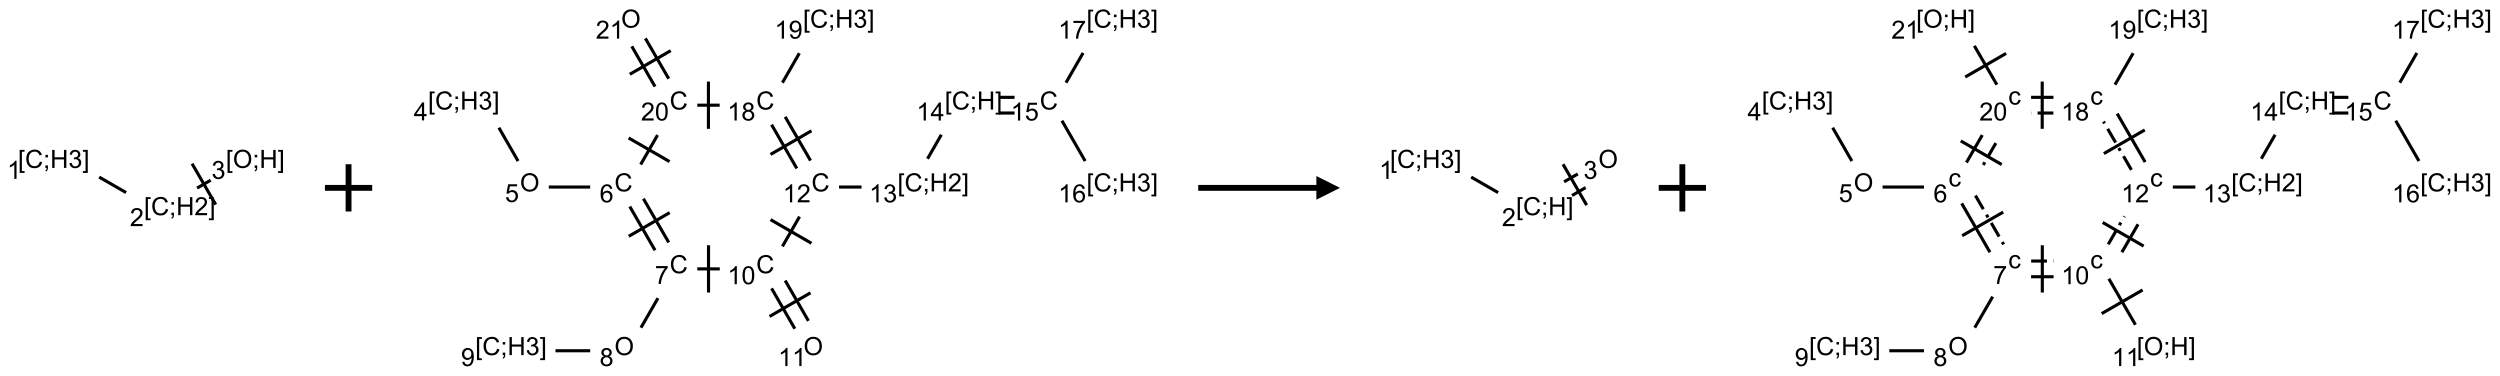 <?xml version="1.0" encoding="UTF-8"?>
<svg xmlns="http://www.w3.org/2000/svg" xmlns:xlink="http://www.w3.org/1999/xlink" width="1058" height="159" viewBox="0 0 1058 159">
<defs>
<g>
<g id="glyph-0-0">
<path d="M 1.332 0 L 1.332 -6.668 L 6.668 -6.668 L 6.668 0 Z M 1.5 -0.168 L 6.5 -0.168 L 6.5 -6.5 L 1.5 -6.5 Z M 1.5 -0.168 "/>
</g>
<g id="glyph-0-1">
<path d="M 0.723 2.121 L 0.723 -7.637 L 2.793 -7.637 L 2.793 -6.859 L 1.66 -6.859 L 1.66 1.344 L 2.793 1.344 L 2.793 2.121 Z M 0.723 2.121 "/>
</g>
<g id="glyph-0-2">
<path d="M 6.27 -2.676 L 7.281 -2.422 C 7.07 -1.594 6.688 -0.961 6.137 -0.523 C 5.586 -0.086 4.914 0.129 4.121 0.129 C 3.297 0.129 2.629 -0.039 2.113 -0.371 C 1.598 -0.707 1.203 -1.191 0.934 -1.828 C 0.664 -2.465 0.531 -3.145 0.531 -3.875 C 0.531 -4.672 0.684 -5.363 0.988 -5.957 C 1.293 -6.547 1.723 -6.996 2.285 -7.305 C 2.844 -7.613 3.461 -7.766 4.137 -7.766 C 4.898 -7.766 5.543 -7.57 6.062 -7.184 C 6.582 -6.793 6.945 -6.246 7.152 -5.543 L 6.156 -5.309 C 5.98 -5.863 5.723 -6.266 5.387 -6.52 C 5.051 -6.773 4.625 -6.902 4.113 -6.902 C 3.527 -6.902 3.039 -6.762 2.645 -6.48 C 2.25 -6.199 1.973 -5.82 1.812 -5.348 C 1.652 -4.871 1.574 -4.383 1.574 -3.879 C 1.574 -3.23 1.668 -2.664 1.855 -2.18 C 2.047 -1.695 2.34 -1.332 2.738 -1.094 C 3.137 -0.855 3.57 -0.734 4.035 -0.734 C 4.602 -0.734 5.082 -0.898 5.473 -1.223 C 5.867 -1.551 6.133 -2.035 6.27 -2.676 Z M 6.27 -2.676 "/>
</g>
<g id="glyph-0-3">
<path d="M 0.949 -4.465 L 0.949 -5.531 L 2.016 -5.531 L 2.016 -4.465 Z M 0.949 0 L 0.949 -1.066 L 2.016 -1.066 L 2.016 0 C 2.016 0.391 1.945 0.711 1.809 0.949 C 1.668 1.191 1.449 1.379 1.145 1.512 L 0.887 1.109 C 1.082 1.023 1.23 0.895 1.324 0.727 C 1.418 0.559 1.469 0.316 1.48 0 Z M 0.949 0 "/>
</g>
<g id="glyph-0-4">
<path d="M 0.855 0 L 0.855 -7.637 L 1.863 -7.637 L 1.863 -4.5 L 5.832 -4.5 L 5.832 -7.637 L 6.844 -7.637 L 6.844 0 L 5.832 0 L 5.832 -3.598 L 1.863 -3.598 L 1.863 0 Z M 0.855 0 "/>
</g>
<g id="glyph-0-5">
<path d="M 0.449 -2.016 L 1.387 -2.141 C 1.492 -1.609 1.676 -1.227 1.934 -0.992 C 2.191 -0.758 2.508 -0.641 2.879 -0.641 C 3.32 -0.641 3.695 -0.793 3.996 -1.098 C 4.301 -1.402 4.453 -1.781 4.453 -2.234 C 4.453 -2.664 4.312 -3.02 4.031 -3.301 C 3.75 -3.578 3.391 -3.719 2.957 -3.719 C 2.781 -3.719 2.562 -3.684 2.297 -3.613 L 2.402 -4.438 C 2.465 -4.43 2.516 -4.426 2.551 -4.426 C 2.949 -4.426 3.312 -4.531 3.629 -4.738 C 3.949 -4.949 4.109 -5.27 4.109 -5.703 C 4.109 -6.047 3.992 -6.332 3.762 -6.559 C 3.527 -6.785 3.227 -6.895 2.859 -6.895 C 2.496 -6.895 2.191 -6.781 1.949 -6.551 C 1.707 -6.324 1.547 -5.98 1.48 -5.52 L 0.543 -5.688 C 0.656 -6.316 0.918 -6.805 1.324 -7.148 C 1.73 -7.492 2.234 -7.668 2.84 -7.668 C 3.254 -7.668 3.641 -7.578 3.988 -7.398 C 4.34 -7.219 4.609 -6.977 4.793 -6.668 C 4.98 -6.359 5.074 -6.031 5.074 -5.684 C 5.074 -5.352 4.984 -5.051 4.809 -4.781 C 4.629 -4.512 4.367 -4.297 4.02 -4.137 C 4.473 -4.031 4.824 -3.816 5.074 -3.488 C 5.324 -3.16 5.449 -2.75 5.449 -2.254 C 5.449 -1.59 5.203 -1.023 4.719 -0.559 C 4.234 -0.098 3.617 0.137 2.875 0.137 C 2.203 0.137 1.648 -0.062 1.207 -0.465 C 0.762 -0.863 0.512 -1.379 0.449 -2.016 Z M 0.449 -2.016 "/>
</g>
<g id="glyph-0-6">
<path d="M 2.27 2.121 L 0.203 2.121 L 0.203 1.344 L 1.332 1.344 L 1.332 -6.859 L 0.203 -6.859 L 0.203 -7.637 L 2.27 -7.637 Z M 2.27 2.121 "/>
</g>
<g id="glyph-0-7">
<path d="M 3.973 0 L 3.035 0 L 3.035 -5.973 C 2.809 -5.758 2.516 -5.543 2.148 -5.328 C 1.781 -5.113 1.453 -4.953 1.16 -4.844 L 1.16 -5.75 C 1.684 -5.996 2.145 -6.297 2.535 -6.645 C 2.93 -6.996 3.207 -7.336 3.371 -7.668 L 3.973 -7.668 Z M 3.973 0 "/>
</g>
<g id="glyph-0-8">
<path d="M 5.371 -0.902 L 5.371 0 L 0.324 0 C 0.316 -0.227 0.352 -0.441 0.434 -0.652 C 0.562 -0.996 0.766 -1.332 1.051 -1.668 C 1.332 -2 1.742 -2.387 2.277 -2.824 C 3.105 -3.504 3.668 -4.043 3.957 -4.441 C 4.25 -4.84 4.395 -5.215 4.395 -5.566 C 4.395 -5.938 4.262 -6.254 3.996 -6.508 C 3.73 -6.762 3.387 -6.891 2.957 -6.891 C 2.508 -6.891 2.145 -6.754 1.875 -6.484 C 1.605 -6.215 1.469 -5.84 1.465 -5.359 L 0.5 -5.457 C 0.566 -6.176 0.812 -6.727 1.246 -7.102 C 1.676 -7.477 2.254 -7.668 2.98 -7.668 C 3.711 -7.668 4.293 -7.465 4.719 -7.059 C 5.145 -6.652 5.359 -6.148 5.359 -5.547 C 5.359 -5.242 5.297 -4.941 5.172 -4.645 C 5.047 -4.352 4.84 -4.039 4.551 -3.715 C 4.262 -3.387 3.777 -2.938 3.105 -2.371 C 2.543 -1.898 2.18 -1.578 2.02 -1.41 C 1.859 -1.242 1.73 -1.07 1.625 -0.902 Z M 5.371 -0.902 "/>
</g>
<g id="glyph-0-9">
<path d="M 0.516 -3.719 C 0.516 -4.984 0.855 -5.977 1.535 -6.695 C 2.215 -7.414 3.094 -7.77 4.172 -7.77 C 4.875 -7.77 5.512 -7.602 6.078 -7.266 C 6.645 -6.93 7.074 -6.461 7.371 -5.855 C 7.668 -5.254 7.816 -4.57 7.816 -3.809 C 7.816 -3.035 7.66 -2.34 7.348 -1.73 C 7.035 -1.117 6.594 -0.656 6.02 -0.34 C 5.449 -0.027 4.828 0.129 4.168 0.129 C 3.449 0.129 2.805 -0.043 2.238 -0.391 C 1.672 -0.738 1.246 -1.211 0.953 -1.812 C 0.66 -2.414 0.516 -3.047 0.516 -3.719 Z M 1.559 -3.703 C 1.559 -2.781 1.805 -2.059 2.301 -1.527 C 2.793 -1 3.414 -0.734 4.16 -0.734 C 4.922 -0.734 5.547 -1 6.039 -1.535 C 6.531 -2.07 6.777 -2.828 6.777 -3.812 C 6.777 -4.434 6.672 -4.977 6.461 -5.441 C 6.25 -5.902 5.945 -6.262 5.539 -6.52 C 5.133 -6.773 4.68 -6.902 4.176 -6.902 C 3.461 -6.902 2.848 -6.656 2.332 -6.164 C 1.816 -5.672 1.559 -4.852 1.559 -3.703 Z M 1.559 -3.703 "/>
</g>
<g id="glyph-0-10">
<path d="M 3.449 0 L 3.449 -1.828 L 0.137 -1.828 L 0.137 -2.688 L 3.621 -7.637 L 4.387 -7.637 L 4.387 -2.688 L 5.418 -2.688 L 5.418 -1.828 L 4.387 -1.828 L 4.387 0 Z M 3.449 -2.688 L 3.449 -6.129 L 1.059 -2.688 Z M 3.449 -2.688 "/>
</g>
<g id="glyph-0-11">
<path d="M 0.441 -2 L 1.426 -2.082 C 1.5 -1.605 1.668 -1.242 1.934 -1.004 C 2.199 -0.762 2.52 -0.641 2.895 -0.641 C 3.348 -0.641 3.73 -0.812 4.043 -1.152 C 4.355 -1.492 4.512 -1.941 4.512 -2.504 C 4.512 -3.039 4.359 -3.461 4.059 -3.77 C 3.758 -4.078 3.367 -4.234 2.879 -4.234 C 2.578 -4.234 2.305 -4.164 2.062 -4.027 C 1.82 -3.891 1.629 -3.715 1.488 -3.496 L 0.609 -3.609 L 1.348 -7.531 L 5.145 -7.531 L 5.145 -6.637 L 2.098 -6.637 L 1.688 -4.582 C 2.145 -4.902 2.625 -5.062 3.129 -5.062 C 3.797 -5.062 4.359 -4.832 4.816 -4.371 C 5.277 -3.91 5.504 -3.312 5.504 -2.59 C 5.504 -1.898 5.305 -1.301 4.902 -0.797 C 4.41 -0.18 3.742 0.129 2.895 0.129 C 2.199 0.129 1.633 -0.062 1.195 -0.453 C 0.758 -0.844 0.504 -1.359 0.441 -2 Z M 0.441 -2 "/>
</g>
<g id="glyph-0-12">
<path d="M 5.309 -5.766 L 4.375 -5.691 C 4.293 -6.059 4.172 -6.328 4.02 -6.496 C 3.766 -6.762 3.453 -6.895 3.082 -6.895 C 2.785 -6.895 2.523 -6.812 2.297 -6.645 C 2 -6.43 1.77 -6.117 1.598 -5.703 C 1.43 -5.289 1.34 -4.703 1.332 -3.938 C 1.559 -4.281 1.836 -4.535 2.16 -4.703 C 2.488 -4.871 2.828 -4.953 3.188 -4.953 C 3.812 -4.953 4.344 -4.723 4.785 -4.262 C 5.223 -3.801 5.441 -3.207 5.441 -2.48 C 5.441 -2 5.34 -1.555 5.133 -1.145 C 4.926 -0.73 4.641 -0.418 4.281 -0.199 C 3.922 0.02 3.512 0.129 3.051 0.129 C 2.27 0.129 1.633 -0.156 1.141 -0.73 C 0.648 -1.305 0.402 -2.254 0.402 -3.574 C 0.402 -5.051 0.672 -6.121 1.219 -6.793 C 1.695 -7.375 2.336 -7.668 3.141 -7.668 C 3.742 -7.668 4.234 -7.5 4.617 -7.16 C 5 -6.824 5.23 -6.359 5.309 -5.766 Z M 1.48 -2.473 C 1.48 -2.152 1.547 -1.844 1.684 -1.547 C 1.82 -1.25 2.016 -1.027 2.262 -0.871 C 2.508 -0.719 2.766 -0.641 3.035 -0.641 C 3.434 -0.641 3.773 -0.801 4.059 -1.121 C 4.344 -1.441 4.484 -1.875 4.484 -2.422 C 4.484 -2.949 4.344 -3.367 4.062 -3.668 C 3.781 -3.973 3.426 -4.125 3 -4.125 C 2.578 -4.125 2.219 -3.973 1.922 -3.668 C 1.625 -3.363 1.48 -2.969 1.48 -2.473 Z M 1.48 -2.473 "/>
</g>
<g id="glyph-0-13">
<path d="M 0.504 -6.637 L 0.504 -7.535 L 5.449 -7.535 L 5.449 -6.809 C 4.961 -6.289 4.48 -5.602 4.004 -4.746 C 3.527 -3.887 3.156 -3.004 2.895 -2.098 C 2.707 -1.461 2.59 -0.762 2.535 0 L 1.574 0 C 1.582 -0.602 1.703 -1.328 1.926 -2.176 C 2.152 -3.027 2.477 -3.848 2.898 -4.637 C 3.32 -5.426 3.77 -6.094 4.246 -6.637 Z M 0.504 -6.637 "/>
</g>
<g id="glyph-0-14">
<path d="M 1.887 -4.141 C 1.496 -4.281 1.207 -4.484 1.02 -4.75 C 0.832 -5.016 0.738 -5.328 0.738 -5.699 C 0.738 -6.254 0.938 -6.719 1.34 -7.098 C 1.738 -7.477 2.27 -7.668 2.934 -7.668 C 3.598 -7.668 4.137 -7.473 4.543 -7.086 C 4.949 -6.699 5.152 -6.227 5.152 -5.672 C 5.152 -5.316 5.059 -5.008 4.871 -4.746 C 4.688 -4.484 4.406 -4.281 4.027 -4.141 C 4.496 -3.988 4.852 -3.742 5.098 -3.402 C 5.34 -3.062 5.465 -2.656 5.465 -2.184 C 5.465 -1.531 5.234 -0.98 4.77 -0.535 C 4.309 -0.09 3.703 0.129 2.949 0.129 C 2.195 0.129 1.586 -0.094 1.125 -0.539 C 0.664 -0.984 0.434 -1.543 0.434 -2.207 C 0.434 -2.703 0.559 -3.121 0.809 -3.457 C 1.062 -3.793 1.422 -4.02 1.887 -4.141 Z M 1.699 -5.73 C 1.699 -5.367 1.812 -5.074 2.047 -4.844 C 2.281 -4.613 2.582 -4.5 2.953 -4.5 C 3.312 -4.5 3.609 -4.613 3.84 -4.84 C 4.07 -5.066 4.188 -5.348 4.188 -5.676 C 4.188 -6.02 4.07 -6.309 3.832 -6.543 C 3.594 -6.777 3.297 -6.895 2.941 -6.895 C 2.586 -6.895 2.289 -6.781 2.051 -6.551 C 1.816 -6.324 1.699 -6.047 1.699 -5.73 Z M 1.395 -2.203 C 1.395 -1.938 1.461 -1.676 1.586 -1.426 C 1.711 -1.176 1.902 -0.984 2.152 -0.848 C 2.402 -0.711 2.672 -0.641 2.957 -0.641 C 3.406 -0.641 3.777 -0.785 4.066 -1.074 C 4.359 -1.363 4.504 -1.727 4.504 -2.172 C 4.504 -2.625 4.355 -2.996 4.055 -3.293 C 3.754 -3.586 3.379 -3.734 2.926 -3.734 C 2.484 -3.734 2.121 -3.59 1.832 -3.297 C 1.543 -3.004 1.395 -2.641 1.395 -2.203 Z M 1.395 -2.203 "/>
</g>
<g id="glyph-0-15">
<path d="M 0.582 -1.766 L 1.484 -1.848 C 1.562 -1.426 1.707 -1.117 1.922 -0.926 C 2.137 -0.734 2.414 -0.641 2.75 -0.641 C 3.039 -0.641 3.289 -0.707 3.508 -0.84 C 3.727 -0.973 3.902 -1.148 4.043 -1.367 C 4.18 -1.586 4.297 -1.887 4.391 -2.262 C 4.484 -2.637 4.531 -3.016 4.531 -3.406 C 4.531 -3.449 4.531 -3.512 4.527 -3.594 C 4.34 -3.297 4.082 -3.055 3.758 -2.867 C 3.434 -2.68 3.082 -2.59 2.703 -2.59 C 2.07 -2.59 1.535 -2.816 1.098 -3.277 C 0.66 -3.734 0.441 -4.34 0.441 -5.09 C 0.441 -5.863 0.672 -6.484 1.129 -6.957 C 1.586 -7.43 2.156 -7.668 2.844 -7.668 C 3.34 -7.668 3.793 -7.531 4.207 -7.266 C 4.617 -7 4.93 -6.617 5.145 -6.121 C 5.355 -5.629 5.465 -4.91 5.465 -3.973 C 5.465 -2.996 5.359 -2.223 5.145 -1.645 C 4.934 -1.066 4.617 -0.625 4.199 -0.324 C 3.781 -0.02 3.293 0.129 2.73 0.129 C 2.133 0.129 1.645 -0.035 1.266 -0.367 C 0.887 -0.699 0.66 -1.164 0.582 -1.766 Z M 4.422 -5.137 C 4.422 -5.676 4.277 -6.102 3.992 -6.418 C 3.707 -6.734 3.359 -6.891 2.957 -6.891 C 2.543 -6.891 2.18 -6.719 1.871 -6.379 C 1.562 -6.039 1.406 -5.598 1.406 -5.059 C 1.406 -4.57 1.555 -4.176 1.848 -3.871 C 2.141 -3.566 2.5 -3.418 2.934 -3.418 C 3.367 -3.418 3.723 -3.57 4.004 -3.871 C 4.281 -4.176 4.422 -4.598 4.422 -5.137 Z M 4.422 -5.137 "/>
</g>
<g id="glyph-0-16">
<path d="M 0.441 -3.766 C 0.441 -4.668 0.535 -5.395 0.723 -5.945 C 0.906 -6.496 1.184 -6.922 1.551 -7.219 C 1.918 -7.516 2.375 -7.668 2.934 -7.668 C 3.344 -7.668 3.703 -7.586 4.012 -7.418 C 4.32 -7.254 4.574 -7.016 4.777 -6.707 C 4.977 -6.395 5.137 -6.016 5.25 -5.57 C 5.363 -5.125 5.422 -4.523 5.422 -3.766 C 5.422 -2.871 5.328 -2.148 5.145 -1.598 C 4.961 -1.047 4.688 -0.621 4.32 -0.32 C 3.953 -0.02 3.492 0.129 2.934 0.129 C 2.195 0.129 1.617 -0.133 1.199 -0.66 C 0.695 -1.297 0.441 -2.332 0.441 -3.766 Z M 1.406 -3.766 C 1.406 -2.512 1.555 -1.68 1.848 -1.262 C 2.141 -0.848 2.5 -0.641 2.934 -0.641 C 3.363 -0.641 3.727 -0.848 4.02 -1.266 C 4.312 -1.684 4.457 -2.516 4.457 -3.766 C 4.457 -5.023 4.312 -5.859 4.02 -6.27 C 3.727 -6.684 3.359 -6.891 2.922 -6.891 C 2.492 -6.891 2.148 -6.707 1.891 -6.344 C 1.566 -5.879 1.406 -5.02 1.406 -3.766 Z M 1.406 -3.766 "/>
</g>
<g id="glyph-0-17">
<path d="M 4.312 -2.027 L 5.234 -1.906 C 5.133 -1.27 4.875 -0.773 4.461 -0.414 C 4.047 -0.055 3.535 0.125 2.934 0.125 C 2.176 0.125 1.566 -0.121 1.105 -0.617 C 0.645 -1.113 0.418 -1.82 0.418 -2.746 C 0.418 -3.344 0.516 -3.863 0.715 -4.312 C 0.91 -4.762 1.211 -5.098 1.617 -5.32 C 2.023 -5.543 2.461 -5.656 2.938 -5.656 C 3.539 -5.656 4.031 -5.504 4.41 -5.199 C 4.793 -4.895 5.039 -4.465 5.145 -3.906 L 4.234 -3.766 C 4.148 -4.137 3.992 -4.418 3.773 -4.605 C 3.555 -4.793 3.285 -4.887 2.973 -4.887 C 2.5 -4.887 2.117 -4.715 1.824 -4.379 C 1.527 -4.039 1.379 -3.504 1.379 -2.77 C 1.379 -2.027 1.523 -1.488 1.809 -1.152 C 2.094 -0.816 2.465 -0.645 2.922 -0.645 C 3.289 -0.645 3.598 -0.758 3.844 -0.984 C 4.09 -1.211 4.246 -1.559 4.312 -2.027 Z M 4.312 -2.027 "/>
</g>
</g>
</defs>
<path fill="none" stroke-width="0.033" stroke-linecap="butt" stroke-linejoin="miter" stroke="rgb(0%, 0%, 0%)" stroke-opacity="1" stroke-miterlimit="10" d="M 0.247 0.143 L 0.532 0.307 " transform="matrix(40, 0, 0, 40, 32.082, 69.221)"/>
<path fill="none" stroke-width="0.033" stroke-linecap="butt" stroke-linejoin="miter" stroke="rgb(0%, 0%, 0%)" stroke-opacity="1" stroke-miterlimit="10" d="M 1.283 0.259 L 1.427 0.176 " transform="matrix(40, 0, 0, 40, 32.082, 69.221)"/>
<path fill="none" stroke-width="0.033" stroke-linecap="butt" stroke-linejoin="miter" stroke="rgb(0%, 0%, 0%)" stroke-opacity="1" stroke-miterlimit="10" d="M 1.48 0.434 L 1.23 0.001 " transform="matrix(40, 0, 0, 40, 32.082, 69.221)"/>
<g fill="rgb(0%, 0%, 0%)" fill-opacity="1">
<use xlink:href="#glyph-0-1" x="7.605" y="71.066"/>
<use xlink:href="#glyph-0-2" x="10.569" y="71.066"/>
<use xlink:href="#glyph-0-3" x="18.272" y="71.066"/>
<use xlink:href="#glyph-0-4" x="21.236" y="71.066"/>
<use xlink:href="#glyph-0-5" x="28.939" y="71.066"/>
<use xlink:href="#glyph-0-6" x="34.871" y="71.066"/>
</g>
<g fill="rgb(0%, 0%, 0%)" fill-opacity="1">
<use xlink:href="#glyph-0-7" x="3.023" y="75.703"/>
</g>
<g fill="rgb(0%, 0%, 0%)" fill-opacity="1">
<use xlink:href="#glyph-0-1" x="60.934" y="91.066"/>
<use xlink:href="#glyph-0-2" x="63.897" y="91.066"/>
<use xlink:href="#glyph-0-3" x="71.6" y="91.066"/>
<use xlink:href="#glyph-0-4" x="74.564" y="91.066"/>
<use xlink:href="#glyph-0-8" x="82.267" y="91.066"/>
<use xlink:href="#glyph-0-6" x="88.199" y="91.066"/>
</g>
<g fill="rgb(0%, 0%, 0%)" fill-opacity="1">
<use xlink:href="#glyph-0-8" x="54.957" y="95.703"/>
</g>
<g fill="rgb(0%, 0%, 0%)" fill-opacity="1">
<use xlink:href="#glyph-0-1" x="95.574" y="71.07"/>
<use xlink:href="#glyph-0-9" x="98.538" y="71.07"/>
<use xlink:href="#glyph-0-3" x="106.835" y="71.07"/>
<use xlink:href="#glyph-0-4" x="109.798" y="71.07"/>
<use xlink:href="#glyph-0-6" x="117.501" y="71.07"/>
</g>
<g fill="rgb(0%, 0%, 0%)" fill-opacity="1">
<use xlink:href="#glyph-0-5" x="89.52" y="75.703"/>
</g>
<path fill="none" stroke-width="0.062" stroke-linecap="butt" stroke-linejoin="miter" stroke="rgb(0%, 0%, 0%)" stroke-opacity="1" stroke-miterlimit="10" d="M -0 -0 L 0.5 -0 M 0.25 -0.25 L 0.25 0.25 " transform="matrix(40, 0, 0, 40, 137.508, 79.5)"/>
<path fill="none" stroke-width="0.033" stroke-linecap="butt" stroke-linejoin="miter" stroke="rgb(0%, 0%, 0%)" stroke-opacity="1" stroke-miterlimit="10" d="M 0.138 1.104 L 0.341 1.457 " transform="matrix(40, 0, 0, 40, 205.605, 9.875)"/>
<path fill="none" stroke-width="0.033" stroke-linecap="butt" stroke-linejoin="miter" stroke="rgb(0%, 0%, 0%)" stroke-opacity="1" stroke-miterlimit="10" d="M 0.666 1.732 L 1.104 1.732 " transform="matrix(40, 0, 0, 40, 205.605, 9.875)"/>
<path fill="none" stroke-width="0.033" stroke-linecap="butt" stroke-linejoin="miter" stroke="rgb(0%, 0%, 0%)" stroke-opacity="1" stroke-miterlimit="10" d="M 1.523 1.938 L 1.79 2.401 " transform="matrix(40, 0, 0, 40, 205.605, 9.875)"/>
<path fill="none" stroke-width="0.033" stroke-linecap="butt" stroke-linejoin="miter" stroke="rgb(0%, 0%, 0%)" stroke-opacity="1" stroke-miterlimit="10" d="M 1.667 1.855 L 1.935 2.318 " transform="matrix(40, 0, 0, 40, 205.605, 9.875)"/>
<path fill="none" stroke-width="0.033" stroke-linecap="butt" stroke-linejoin="miter" stroke="rgb(0%, 0%, 0%)" stroke-opacity="1" stroke-miterlimit="10" d="M 1.512 2.253 L 1.945 2.003 " transform="matrix(40, 0, 0, 40, 205.605, 9.875)"/>
<path fill="none" stroke-width="0.033" stroke-linecap="butt" stroke-linejoin="miter" stroke="rgb(0%, 0%, 0%)" stroke-opacity="1" stroke-miterlimit="10" d="M 1.821 2.908 L 1.641 3.22 " transform="matrix(40, 0, 0, 40, 205.605, 9.875)"/>
<path fill="none" stroke-width="0.033" stroke-linecap="butt" stroke-linejoin="miter" stroke="rgb(0%, 0%, 0%)" stroke-opacity="1" stroke-miterlimit="10" d="M 1.104 3.464 L 0.737 3.464 " transform="matrix(40, 0, 0, 40, 205.605, 9.875)"/>
<path fill="none" stroke-width="0.033" stroke-linecap="butt" stroke-linejoin="miter" stroke="rgb(0%, 0%, 0%)" stroke-opacity="1" stroke-miterlimit="10" d="M 2.237 2.598 L 2.475 2.598 " transform="matrix(40, 0, 0, 40, 205.605, 9.875)"/>
<path fill="none" stroke-width="0.033" stroke-linecap="butt" stroke-linejoin="miter" stroke="rgb(0%, 0%, 0%)" stroke-opacity="1" stroke-miterlimit="10" d="M 2.356 2.848 L 2.356 2.348 " transform="matrix(40, 0, 0, 40, 205.605, 9.875)"/>
<path fill="none" stroke-width="0.033" stroke-linecap="butt" stroke-linejoin="miter" stroke="rgb(0%, 0%, 0%)" stroke-opacity="1" stroke-miterlimit="10" d="M 3.023 2.804 L 3.269 3.231 " transform="matrix(40, 0, 0, 40, 205.605, 9.875)"/>
<path fill="none" stroke-width="0.033" stroke-linecap="butt" stroke-linejoin="miter" stroke="rgb(0%, 0%, 0%)" stroke-opacity="1" stroke-miterlimit="10" d="M 3.167 2.721 L 3.413 3.148 " transform="matrix(40, 0, 0, 40, 205.605, 9.875)"/>
<path fill="none" stroke-width="0.033" stroke-linecap="butt" stroke-linejoin="miter" stroke="rgb(0%, 0%, 0%)" stroke-opacity="1" stroke-miterlimit="10" d="M 3.002 3.101 L 3.435 2.851 " transform="matrix(40, 0, 0, 40, 205.605, 9.875)"/>
<path fill="none" stroke-width="0.033" stroke-linecap="butt" stroke-linejoin="miter" stroke="rgb(0%, 0%, 0%)" stroke-opacity="1" stroke-miterlimit="10" d="M 3.138 2.36 L 3.319 2.045 " transform="matrix(40, 0, 0, 40, 205.605, 9.875)"/>
<path fill="none" stroke-width="0.033" stroke-linecap="butt" stroke-linejoin="miter" stroke="rgb(0%, 0%, 0%)" stroke-opacity="1" stroke-miterlimit="10" d="M 3.445 2.327 L 3.012 2.077 " transform="matrix(40, 0, 0, 40, 205.605, 9.875)"/>
<path fill="none" stroke-width="0.033" stroke-linecap="butt" stroke-linejoin="miter" stroke="rgb(0%, 0%, 0%)" stroke-opacity="1" stroke-miterlimit="10" d="M 3.737 1.732 L 3.975 1.732 " transform="matrix(40, 0, 0, 40, 205.605, 9.875)"/>
<path fill="none" stroke-width="0.033" stroke-linecap="butt" stroke-linejoin="miter" stroke="rgb(0%, 0%, 0%)" stroke-opacity="1" stroke-miterlimit="10" d="M 4.673 1.433 L 4.819 1.179 " transform="matrix(40, 0, 0, 40, 205.605, 9.875)"/>
<path fill="none" stroke-width="0.033" stroke-linecap="butt" stroke-linejoin="miter" stroke="rgb(0%, 0%, 0%)" stroke-opacity="1" stroke-miterlimit="10" d="M 5.428 0.949 L 5.594 0.949 " transform="matrix(40, 0, 0, 40, 205.605, 9.875)"/>
<path fill="none" stroke-width="0.033" stroke-linecap="butt" stroke-linejoin="miter" stroke="rgb(0%, 0%, 0%)" stroke-opacity="1" stroke-miterlimit="10" d="M 5.428 0.783 L 5.594 0.783 " transform="matrix(40, 0, 0, 40, 205.605, 9.875)"/>
<path fill="none" stroke-width="0.033" stroke-linecap="butt" stroke-linejoin="miter" stroke="rgb(0%, 0%, 0%)" stroke-opacity="1" stroke-miterlimit="10" d="M 6.095 1.03 L 6.341 1.457 " transform="matrix(40, 0, 0, 40, 205.605, 9.875)"/>
<path fill="none" stroke-width="0.033" stroke-linecap="butt" stroke-linejoin="miter" stroke="rgb(0%, 0%, 0%)" stroke-opacity="1" stroke-miterlimit="10" d="M 6.138 0.628 L 6.319 0.313 " transform="matrix(40, 0, 0, 40, 205.605, 9.875)"/>
<path fill="none" stroke-width="0.033" stroke-linecap="butt" stroke-linejoin="miter" stroke="rgb(0%, 0%, 0%)" stroke-opacity="1" stroke-miterlimit="10" d="M 3.435 1.452 L 3.167 0.989 " transform="matrix(40, 0, 0, 40, 205.605, 9.875)"/>
<path fill="none" stroke-width="0.033" stroke-linecap="butt" stroke-linejoin="miter" stroke="rgb(0%, 0%, 0%)" stroke-opacity="1" stroke-miterlimit="10" d="M 3.29 1.535 L 3.023 1.072 " transform="matrix(40, 0, 0, 40, 205.605, 9.875)"/>
<path fill="none" stroke-width="0.033" stroke-linecap="butt" stroke-linejoin="miter" stroke="rgb(0%, 0%, 0%)" stroke-opacity="1" stroke-miterlimit="10" d="M 3.445 1.137 L 3.012 1.387 " transform="matrix(40, 0, 0, 40, 205.605, 9.875)"/>
<path fill="none" stroke-width="0.033" stroke-linecap="butt" stroke-linejoin="miter" stroke="rgb(0%, 0%, 0%)" stroke-opacity="1" stroke-miterlimit="10" d="M 3.138 0.628 L 3.317 0.316 " transform="matrix(40, 0, 0, 40, 205.605, 9.875)"/>
<path fill="none" stroke-width="0.033" stroke-linecap="butt" stroke-linejoin="miter" stroke="rgb(0%, 0%, 0%)" stroke-opacity="1" stroke-miterlimit="10" d="M 2.474 0.866 L 2.237 0.866 " transform="matrix(40, 0, 0, 40, 205.605, 9.875)"/>
<path fill="none" stroke-width="0.033" stroke-linecap="butt" stroke-linejoin="miter" stroke="rgb(0%, 0%, 0%)" stroke-opacity="1" stroke-miterlimit="10" d="M 2.355 0.616 L 2.355 1.116 " transform="matrix(40, 0, 0, 40, 205.605, 9.875)"/>
<path fill="none" stroke-width="0.033" stroke-linecap="butt" stroke-linejoin="miter" stroke="rgb(0%, 0%, 0%)" stroke-opacity="1" stroke-miterlimit="10" d="M 1.817 1.182 L 1.638 1.494 " transform="matrix(40, 0, 0, 40, 205.605, 9.875)"/>
<path fill="none" stroke-width="0.033" stroke-linecap="butt" stroke-linejoin="miter" stroke="rgb(0%, 0%, 0%)" stroke-opacity="1" stroke-miterlimit="10" d="M 1.511 1.213 L 1.944 1.463 " transform="matrix(40, 0, 0, 40, 205.605, 9.875)"/>
<path fill="none" stroke-width="0.033" stroke-linecap="butt" stroke-linejoin="miter" stroke="rgb(0%, 0%, 0%)" stroke-opacity="1" stroke-miterlimit="10" d="M 1.935 0.586 L 1.688 0.159 " transform="matrix(40, 0, 0, 40, 205.605, 9.875)"/>
<path fill="none" stroke-width="0.033" stroke-linecap="butt" stroke-linejoin="miter" stroke="rgb(0%, 0%, 0%)" stroke-opacity="1" stroke-miterlimit="10" d="M 1.79 0.669 L 1.544 0.243 " transform="matrix(40, 0, 0, 40, 205.605, 9.875)"/>
<path fill="none" stroke-width="0.033" stroke-linecap="butt" stroke-linejoin="miter" stroke="rgb(0%, 0%, 0%)" stroke-opacity="1" stroke-miterlimit="10" d="M 1.956 0.289 L 1.523 0.539 " transform="matrix(40, 0, 0, 40, 205.605, 9.875)"/>
<g fill="rgb(0%, 0%, 0%)" fill-opacity="1">
<use xlink:href="#glyph-0-1" x="181.129" y="46.359"/>
<use xlink:href="#glyph-0-2" x="184.092" y="46.359"/>
<use xlink:href="#glyph-0-3" x="191.796" y="46.359"/>
<use xlink:href="#glyph-0-4" x="194.759" y="46.359"/>
<use xlink:href="#glyph-0-5" x="202.462" y="46.359"/>
<use xlink:href="#glyph-0-6" x="208.395" y="46.359"/>
</g>
<g fill="rgb(0%, 0%, 0%)" fill-opacity="1">
<use xlink:href="#glyph-0-10" x="175.105" y="50.965"/>
</g>
<g fill="rgb(0%, 0%, 0%)" fill-opacity="1">
<use xlink:href="#glyph-0-9" x="220.027" y="81.004"/>
</g>
<g fill="rgb(0%, 0%, 0%)" fill-opacity="1">
<use xlink:href="#glyph-0-11" x="213.703" y="85.504"/>
</g>
<g fill="rgb(0%, 0%, 0%)" fill-opacity="1">
<use xlink:href="#glyph-0-2" x="260.012" y="81"/>
</g>
<g fill="rgb(0%, 0%, 0%)" fill-opacity="1">
<use xlink:href="#glyph-0-12" x="253.766" y="85.637"/>
</g>
<g fill="rgb(0%, 0%, 0%)" fill-opacity="1">
<use xlink:href="#glyph-0-2" x="283.387" y="115.645"/>
</g>
<g fill="rgb(0%, 0%, 0%)" fill-opacity="1">
<use xlink:href="#glyph-0-13" x="277.137" y="120.148"/>
</g>
<g fill="rgb(0%, 0%, 0%)" fill-opacity="1">
<use xlink:href="#glyph-0-9" x="260.027" y="150.289"/>
</g>
<g fill="rgb(0%, 0%, 0%)" fill-opacity="1">
<use xlink:href="#glyph-0-14" x="253.746" y="154.918"/>
</g>
<g fill="rgb(0%, 0%, 0%)" fill-opacity="1">
<use xlink:href="#glyph-0-1" x="201.129" y="150.285"/>
<use xlink:href="#glyph-0-2" x="204.092" y="150.285"/>
<use xlink:href="#glyph-0-3" x="211.796" y="150.285"/>
<use xlink:href="#glyph-0-4" x="214.759" y="150.285"/>
<use xlink:href="#glyph-0-5" x="222.462" y="150.285"/>
<use xlink:href="#glyph-0-6" x="228.395" y="150.285"/>
</g>
<g fill="rgb(0%, 0%, 0%)" fill-opacity="1">
<use xlink:href="#glyph-0-15" x="195.059" y="154.918"/>
</g>
<g fill="rgb(0%, 0%, 0%)" fill-opacity="1">
<use xlink:href="#glyph-0-2" x="320.012" y="115.645"/>
</g>
<g fill="rgb(0%, 0%, 0%)" fill-opacity="1">
<use xlink:href="#glyph-0-7" x="307.855" y="120.277"/>
<use xlink:href="#glyph-0-16" x="313.788" y="120.277"/>
</g>
<g fill="rgb(0%, 0%, 0%)" fill-opacity="1">
<use xlink:href="#glyph-0-9" x="340.027" y="150.289"/>
</g>
<g fill="rgb(0%, 0%, 0%)" fill-opacity="1">
<use xlink:href="#glyph-0-7" x="329.301" y="154.918"/>
<use xlink:href="#glyph-0-7" x="335.233" y="154.918"/>
</g>
<g fill="rgb(0%, 0%, 0%)" fill-opacity="1">
<use xlink:href="#glyph-0-2" x="343.387" y="81"/>
</g>
<g fill="rgb(0%, 0%, 0%)" fill-opacity="1">
<use xlink:href="#glyph-0-7" x="331.281" y="85.637"/>
<use xlink:href="#glyph-0-8" x="337.214" y="85.637"/>
</g>
<g fill="rgb(0%, 0%, 0%)" fill-opacity="1">
<use xlink:href="#glyph-0-1" x="379.816" y="81"/>
<use xlink:href="#glyph-0-2" x="382.78" y="81"/>
<use xlink:href="#glyph-0-3" x="390.483" y="81"/>
<use xlink:href="#glyph-0-4" x="393.447" y="81"/>
<use xlink:href="#glyph-0-8" x="401.15" y="81"/>
<use xlink:href="#glyph-0-6" x="407.082" y="81"/>
</g>
<g fill="rgb(0%, 0%, 0%)" fill-opacity="1">
<use xlink:href="#glyph-0-7" x="367.828" y="85.637"/>
<use xlink:href="#glyph-0-5" x="373.76" y="85.637"/>
</g>
<g fill="rgb(0%, 0%, 0%)" fill-opacity="1">
<use xlink:href="#glyph-0-1" x="399.816" y="46.359"/>
<use xlink:href="#glyph-0-2" x="402.78" y="46.359"/>
<use xlink:href="#glyph-0-3" x="410.483" y="46.359"/>
<use xlink:href="#glyph-0-4" x="413.447" y="46.359"/>
<use xlink:href="#glyph-0-6" x="421.15" y="46.359"/>
</g>
<g fill="rgb(0%, 0%, 0%)" fill-opacity="1">
<use xlink:href="#glyph-0-7" x="387.859" y="50.996"/>
<use xlink:href="#glyph-0-10" x="393.792" y="50.996"/>
</g>
<g fill="rgb(0%, 0%, 0%)" fill-opacity="1">
<use xlink:href="#glyph-0-2" x="440.012" y="46.359"/>
</g>
<g fill="rgb(0%, 0%, 0%)" fill-opacity="1">
<use xlink:href="#glyph-0-7" x="427.77" y="50.996"/>
<use xlink:href="#glyph-0-11" x="433.702" y="50.996"/>
</g>
<g fill="rgb(0%, 0%, 0%)" fill-opacity="1">
<use xlink:href="#glyph-0-1" x="459.816" y="81"/>
<use xlink:href="#glyph-0-2" x="462.78" y="81"/>
<use xlink:href="#glyph-0-3" x="470.483" y="81"/>
<use xlink:href="#glyph-0-4" x="473.447" y="81"/>
<use xlink:href="#glyph-0-5" x="481.15" y="81"/>
<use xlink:href="#glyph-0-6" x="487.082" y="81"/>
</g>
<g fill="rgb(0%, 0%, 0%)" fill-opacity="1">
<use xlink:href="#glyph-0-7" x="447.832" y="85.637"/>
<use xlink:href="#glyph-0-12" x="453.764" y="85.637"/>
</g>
<g fill="rgb(0%, 0%, 0%)" fill-opacity="1">
<use xlink:href="#glyph-0-1" x="459.816" y="11.719"/>
<use xlink:href="#glyph-0-2" x="462.78" y="11.719"/>
<use xlink:href="#glyph-0-3" x="470.483" y="11.719"/>
<use xlink:href="#glyph-0-4" x="473.447" y="11.719"/>
<use xlink:href="#glyph-0-5" x="481.15" y="11.719"/>
<use xlink:href="#glyph-0-6" x="487.082" y="11.719"/>
</g>
<g fill="rgb(0%, 0%, 0%)" fill-opacity="1">
<use xlink:href="#glyph-0-7" x="447.828" y="16.355"/>
<use xlink:href="#glyph-0-13" x="453.76" y="16.355"/>
</g>
<g fill="rgb(0%, 0%, 0%)" fill-opacity="1">
<use xlink:href="#glyph-0-2" x="320.012" y="46.359"/>
</g>
<g fill="rgb(0%, 0%, 0%)" fill-opacity="1">
<use xlink:href="#glyph-0-7" x="307.812" y="50.996"/>
<use xlink:href="#glyph-0-14" x="313.745" y="50.996"/>
</g>
<g fill="rgb(0%, 0%, 0%)" fill-opacity="1">
<use xlink:href="#glyph-0-1" x="339.816" y="11.719"/>
<use xlink:href="#glyph-0-2" x="342.78" y="11.719"/>
<use xlink:href="#glyph-0-3" x="350.483" y="11.719"/>
<use xlink:href="#glyph-0-4" x="353.447" y="11.719"/>
<use xlink:href="#glyph-0-5" x="361.15" y="11.719"/>
<use xlink:href="#glyph-0-6" x="367.082" y="11.719"/>
</g>
<g fill="rgb(0%, 0%, 0%)" fill-opacity="1">
<use xlink:href="#glyph-0-7" x="327.812" y="16.355"/>
<use xlink:href="#glyph-0-15" x="333.745" y="16.355"/>
</g>
<g fill="rgb(0%, 0%, 0%)" fill-opacity="1">
<use xlink:href="#glyph-0-2" x="283.387" y="46.359"/>
</g>
<g fill="rgb(0%, 0%, 0%)" fill-opacity="1">
<use xlink:href="#glyph-0-8" x="271.23" y="50.996"/>
<use xlink:href="#glyph-0-16" x="277.163" y="50.996"/>
</g>
<g fill="rgb(0%, 0%, 0%)" fill-opacity="1">
<use xlink:href="#glyph-0-9" x="262.852" y="11.723"/>
</g>
<g fill="rgb(0%, 0%, 0%)" fill-opacity="1">
<use xlink:href="#glyph-0-8" x="252.129" y="16.355"/>
<use xlink:href="#glyph-0-7" x="258.061" y="16.355"/>
</g>
<path fill-rule="nonzero" fill="rgb(0%, 0%, 0%)" fill-opacity="1" d="M 507.086 80.75 L 557.086 80.75 L 557.086 84.5 L 567.086 79.5 L 557.086 74.5 L 557.086 78.25 L 507.086 78.25 "/>
<path fill="none" stroke-width="0.033" stroke-linecap="butt" stroke-linejoin="miter" stroke="rgb(0%, 0%, 0%)" stroke-opacity="1" stroke-miterlimit="10" d="M 0.247 0.143 L 0.532 0.307 " transform="matrix(40, 0, 0, 40, 612.715, 69.221)"/>
<path fill="none" stroke-width="0.033" stroke-linecap="butt" stroke-linejoin="miter" stroke="rgb(0%, 0%, 0%)" stroke-opacity="1" stroke-miterlimit="10" d="M 1.314 0.338 L 1.458 0.254 " transform="matrix(40, 0, 0, 40, 612.715, 69.221)"/>
<path fill="none" stroke-width="0.033" stroke-linecap="butt" stroke-linejoin="miter" stroke="rgb(0%, 0%, 0%)" stroke-opacity="1" stroke-miterlimit="10" d="M 1.23 0.193 L 1.375 0.11 " transform="matrix(40, 0, 0, 40, 612.715, 69.221)"/>
<path fill="none" stroke-width="0.033" stroke-linecap="butt" stroke-linejoin="miter" stroke="rgb(0%, 0%, 0%)" stroke-opacity="1" stroke-miterlimit="10" d="M 1.469 0.44 L 1.219 0.007 " transform="matrix(40, 0, 0, 40, 612.715, 69.221)"/>
<g fill="rgb(0%, 0%, 0%)" fill-opacity="1">
<use xlink:href="#glyph-0-1" x="588.238" y="71.066"/>
<use xlink:href="#glyph-0-2" x="591.202" y="71.066"/>
<use xlink:href="#glyph-0-3" x="598.905" y="71.066"/>
<use xlink:href="#glyph-0-4" x="601.868" y="71.066"/>
<use xlink:href="#glyph-0-5" x="609.572" y="71.066"/>
<use xlink:href="#glyph-0-6" x="615.504" y="71.066"/>
</g>
<g fill="rgb(0%, 0%, 0%)" fill-opacity="1">
<use xlink:href="#glyph-0-7" x="583.656" y="75.703"/>
</g>
<g fill="rgb(0%, 0%, 0%)" fill-opacity="1">
<use xlink:href="#glyph-0-1" x="641.566" y="91.066"/>
<use xlink:href="#glyph-0-2" x="644.53" y="91.066"/>
<use xlink:href="#glyph-0-3" x="652.233" y="91.066"/>
<use xlink:href="#glyph-0-4" x="655.197" y="91.066"/>
<use xlink:href="#glyph-0-6" x="662.9" y="91.066"/>
</g>
<g fill="rgb(0%, 0%, 0%)" fill-opacity="1">
<use xlink:href="#glyph-0-8" x="635.59" y="95.703"/>
</g>
<g fill="rgb(0%, 0%, 0%)" fill-opacity="1">
<use xlink:href="#glyph-0-9" x="676.418" y="71.07"/>
</g>
<g fill="rgb(0%, 0%, 0%)" fill-opacity="1">
<use xlink:href="#glyph-0-5" x="670.152" y="75.703"/>
</g>
<path fill="none" stroke-width="0.062" stroke-linecap="butt" stroke-linejoin="miter" stroke="rgb(0%, 0%, 0%)" stroke-opacity="1" stroke-miterlimit="10" d="M -0 -0 L 0.5 -0 M 0.25 -0.25 L 0.25 0.25 " transform="matrix(40, 0, 0, 40, 701.969, 79.5)"/>
<path fill="none" stroke-width="0.033" stroke-linecap="butt" stroke-linejoin="miter" stroke="rgb(0%, 0%, 0%)" stroke-opacity="1" stroke-miterlimit="10" d="M 0.138 1.104 L 0.341 1.457 " transform="matrix(40, 0, 0, 40, 770.066, 9.875)"/>
<path fill="none" stroke-width="0.033" stroke-linecap="butt" stroke-linejoin="miter" stroke="rgb(0%, 0%, 0%)" stroke-opacity="1" stroke-miterlimit="10" d="M 0.666 1.732 L 1.104 1.732 " transform="matrix(40, 0, 0, 40, 770.066, 9.875)"/>
<path fill="none" stroke-width="0.033" stroke-linecap="butt" stroke-linejoin="miter" stroke="rgb(0%, 0%, 0%)" stroke-opacity="1" stroke-miterlimit="10" d="M 1.503 1.905 L 1.802 2.422 " transform="matrix(40, 0, 0, 40, 770.066, 9.875)"/>
<path fill="none" stroke-width="0.033" stroke-linecap="butt" stroke-linejoin="miter" stroke="rgb(0%, 0%, 0%)" stroke-opacity="1" stroke-dasharray="0.167 0.067 0.033 0.067" stroke-dashoffset="0.333" stroke-miterlimit="10" d="M 1.648 1.821 L 1.947 2.339 " transform="matrix(40, 0, 0, 40, 770.066, 9.875)"/>
<path fill="none" stroke-width="0.033" stroke-linecap="butt" stroke-linejoin="miter" stroke="rgb(0%, 0%, 0%)" stroke-opacity="1" stroke-miterlimit="10" d="M 1.508 2.247 L 1.942 1.997 " transform="matrix(40, 0, 0, 40, 770.066, 9.875)"/>
<path fill="none" stroke-width="0.033" stroke-linecap="butt" stroke-linejoin="miter" stroke="rgb(0%, 0%, 0%)" stroke-opacity="1" stroke-miterlimit="10" d="M 1.831 2.892 L 1.641 3.22 " transform="matrix(40, 0, 0, 40, 770.066, 9.875)"/>
<path fill="none" stroke-width="0.033" stroke-linecap="butt" stroke-linejoin="miter" stroke="rgb(0%, 0%, 0%)" stroke-opacity="1" stroke-miterlimit="10" d="M 1.104 3.464 L 0.737 3.464 " transform="matrix(40, 0, 0, 40, 770.066, 9.875)"/>
<path fill="none" stroke-width="0.033" stroke-linecap="butt" stroke-linejoin="miter" stroke="rgb(0%, 0%, 0%)" stroke-opacity="1" stroke-miterlimit="10" d="M 2.237 2.681 L 2.475 2.681 " transform="matrix(40, 0, 0, 40, 770.066, 9.875)"/>
<path fill="none" stroke-width="0.033" stroke-linecap="butt" stroke-linejoin="miter" stroke="rgb(0%, 0%, 0%)" stroke-opacity="1" stroke-dasharray="0.167 0.067 0.033 0.067" stroke-dashoffset="0.333" stroke-miterlimit="10" d="M 2.237 2.515 L 2.475 2.515 " transform="matrix(40, 0, 0, 40, 770.066, 9.875)"/>
<path fill="none" stroke-width="0.033" stroke-linecap="butt" stroke-linejoin="miter" stroke="rgb(0%, 0%, 0%)" stroke-opacity="1" stroke-miterlimit="10" d="M 2.356 2.848 L 2.356 2.348 " transform="matrix(40, 0, 0, 40, 770.066, 9.875)"/>
<path fill="none" stroke-width="0.033" stroke-linecap="butt" stroke-linejoin="miter" stroke="rgb(0%, 0%, 0%)" stroke-opacity="1" stroke-miterlimit="10" d="M 3.06 2.702 L 3.341 3.189 " transform="matrix(40, 0, 0, 40, 770.066, 9.875)"/>
<path fill="none" stroke-width="0.033" stroke-linecap="butt" stroke-linejoin="miter" stroke="rgb(0%, 0%, 0%)" stroke-opacity="1" stroke-miterlimit="10" d="M 2.984 3.071 L 3.417 2.821 " transform="matrix(40, 0, 0, 40, 770.066, 9.875)"/>
<path fill="none" stroke-width="0.033" stroke-linecap="butt" stroke-linejoin="miter" stroke="rgb(0%, 0%, 0%)" stroke-opacity="1" stroke-miterlimit="10" d="M 3.198 2.422 L 3.369 2.126 " transform="matrix(40, 0, 0, 40, 770.066, 9.875)"/>
<path fill="none" stroke-width="0.033" stroke-linecap="butt" stroke-linejoin="miter" stroke="rgb(0%, 0%, 0%)" stroke-opacity="1" stroke-dasharray="0.167 0.067 0.033 0.067" stroke-dashoffset="0.333" stroke-miterlimit="10" d="M 3.053 2.339 L 3.225 2.042 " transform="matrix(40, 0, 0, 40, 770.066, 9.875)"/>
<path fill="none" stroke-width="0.033" stroke-linecap="butt" stroke-linejoin="miter" stroke="rgb(0%, 0%, 0%)" stroke-opacity="1" stroke-miterlimit="10" d="M 3.428 2.357 L 2.995 2.107 " transform="matrix(40, 0, 0, 40, 770.066, 9.875)"/>
<path fill="none" stroke-width="0.033" stroke-linecap="butt" stroke-linejoin="miter" stroke="rgb(0%, 0%, 0%)" stroke-opacity="1" stroke-miterlimit="10" d="M 3.737 1.732 L 3.975 1.732 " transform="matrix(40, 0, 0, 40, 770.066, 9.875)"/>
<path fill="none" stroke-width="0.033" stroke-linecap="butt" stroke-linejoin="miter" stroke="rgb(0%, 0%, 0%)" stroke-opacity="1" stroke-miterlimit="10" d="M 4.673 1.433 L 4.819 1.179 " transform="matrix(40, 0, 0, 40, 770.066, 9.875)"/>
<path fill="none" stroke-width="0.033" stroke-linecap="butt" stroke-linejoin="miter" stroke="rgb(0%, 0%, 0%)" stroke-opacity="1" stroke-miterlimit="10" d="M 5.428 0.949 L 5.594 0.949 " transform="matrix(40, 0, 0, 40, 770.066, 9.875)"/>
<path fill="none" stroke-width="0.033" stroke-linecap="butt" stroke-linejoin="miter" stroke="rgb(0%, 0%, 0%)" stroke-opacity="1" stroke-miterlimit="10" d="M 5.428 0.783 L 5.594 0.783 " transform="matrix(40, 0, 0, 40, 770.066, 9.875)"/>
<path fill="none" stroke-width="0.033" stroke-linecap="butt" stroke-linejoin="miter" stroke="rgb(0%, 0%, 0%)" stroke-opacity="1" stroke-miterlimit="10" d="M 6.095 1.03 L 6.341 1.457 " transform="matrix(40, 0, 0, 40, 770.066, 9.875)"/>
<path fill="none" stroke-width="0.033" stroke-linecap="butt" stroke-linejoin="miter" stroke="rgb(0%, 0%, 0%)" stroke-opacity="1" stroke-miterlimit="10" d="M 6.138 0.628 L 6.319 0.313 " transform="matrix(40, 0, 0, 40, 770.066, 9.875)"/>
<path fill="none" stroke-width="0.033" stroke-linecap="butt" stroke-linejoin="miter" stroke="rgb(0%, 0%, 0%)" stroke-opacity="1" stroke-miterlimit="10" d="M 3.444 1.468 L 3.148 0.955 " transform="matrix(40, 0, 0, 40, 770.066, 9.875)"/>
<path fill="none" stroke-width="0.033" stroke-linecap="butt" stroke-linejoin="miter" stroke="rgb(0%, 0%, 0%)" stroke-opacity="1" stroke-dasharray="0.167 0.067 0.033 0.067" stroke-dashoffset="0.333" stroke-miterlimit="10" d="M 3.299 1.551 L 3.003 1.039 " transform="matrix(40, 0, 0, 40, 770.066, 9.875)"/>
<path fill="none" stroke-width="0.033" stroke-linecap="butt" stroke-linejoin="miter" stroke="rgb(0%, 0%, 0%)" stroke-opacity="1" stroke-miterlimit="10" d="M 3.44 1.128 L 3.007 1.378 " transform="matrix(40, 0, 0, 40, 770.066, 9.875)"/>
<path fill="none" stroke-width="0.033" stroke-linecap="butt" stroke-linejoin="miter" stroke="rgb(0%, 0%, 0%)" stroke-opacity="1" stroke-miterlimit="10" d="M 3.125 0.649 L 3.317 0.316 " transform="matrix(40, 0, 0, 40, 770.066, 9.875)"/>
<path fill="none" stroke-width="0.033" stroke-linecap="butt" stroke-linejoin="miter" stroke="rgb(0%, 0%, 0%)" stroke-opacity="1" stroke-miterlimit="10" d="M 2.474 0.783 L 2.237 0.783 " transform="matrix(40, 0, 0, 40, 770.066, 9.875)"/>
<path fill="none" stroke-width="0.033" stroke-linecap="butt" stroke-linejoin="miter" stroke="rgb(0%, 0%, 0%)" stroke-opacity="1" stroke-dasharray="0.167 0.067 0.033 0.067" stroke-dashoffset="0.333" stroke-miterlimit="10" d="M 2.474 0.949 L 2.237 0.949 " transform="matrix(40, 0, 0, 40, 770.066, 9.875)"/>
<path fill="none" stroke-width="0.033" stroke-linecap="butt" stroke-linejoin="miter" stroke="rgb(0%, 0%, 0%)" stroke-opacity="1" stroke-miterlimit="10" d="M 2.355 0.616 L 2.355 1.116 " transform="matrix(40, 0, 0, 40, 770.066, 9.875)"/>
<path fill="none" stroke-width="0.033" stroke-linecap="butt" stroke-linejoin="miter" stroke="rgb(0%, 0%, 0%)" stroke-opacity="1" stroke-miterlimit="10" d="M 1.721 1.182 L 1.553 1.473 " transform="matrix(40, 0, 0, 40, 770.066, 9.875)"/>
<path fill="none" stroke-width="0.033" stroke-linecap="butt" stroke-linejoin="miter" stroke="rgb(0%, 0%, 0%)" stroke-opacity="1" stroke-dasharray="0.167 0.067 0.033 0.067" stroke-dashoffset="0.333" stroke-miterlimit="10" d="M 1.865 1.266 L 1.698 1.556 " transform="matrix(40, 0, 0, 40, 770.066, 9.875)"/>
<path fill="none" stroke-width="0.033" stroke-linecap="butt" stroke-linejoin="miter" stroke="rgb(0%, 0%, 0%)" stroke-opacity="1" stroke-miterlimit="10" d="M 1.493 1.244 L 1.926 1.494 " transform="matrix(40, 0, 0, 40, 770.066, 9.875)"/>
<path fill="none" stroke-width="0.033" stroke-linecap="butt" stroke-linejoin="miter" stroke="rgb(0%, 0%, 0%)" stroke-opacity="1" stroke-miterlimit="10" d="M 1.875 0.649 L 1.637 0.238 " transform="matrix(40, 0, 0, 40, 770.066, 9.875)"/>
<path fill="none" stroke-width="0.033" stroke-linecap="butt" stroke-linejoin="miter" stroke="rgb(0%, 0%, 0%)" stroke-opacity="1" stroke-miterlimit="10" d="M 1.973 0.318 L 1.54 0.568 " transform="matrix(40, 0, 0, 40, 770.066, 9.875)"/>
<g fill="rgb(0%, 0%, 0%)" fill-opacity="1">
<use xlink:href="#glyph-0-1" x="745.59" y="46.359"/>
<use xlink:href="#glyph-0-2" x="748.553" y="46.359"/>
<use xlink:href="#glyph-0-3" x="756.257" y="46.359"/>
<use xlink:href="#glyph-0-4" x="759.22" y="46.359"/>
<use xlink:href="#glyph-0-5" x="766.923" y="46.359"/>
<use xlink:href="#glyph-0-6" x="772.855" y="46.359"/>
</g>
<g fill="rgb(0%, 0%, 0%)" fill-opacity="1">
<use xlink:href="#glyph-0-10" x="739.566" y="50.965"/>
</g>
<g fill="rgb(0%, 0%, 0%)" fill-opacity="1">
<use xlink:href="#glyph-0-9" x="784.488" y="81.004"/>
</g>
<g fill="rgb(0%, 0%, 0%)" fill-opacity="1">
<use xlink:href="#glyph-0-11" x="778.164" y="85.504"/>
</g>
<g fill="rgb(0%, 0%, 0%)" fill-opacity="1">
<use xlink:href="#glyph-0-17" x="824.586" y="78.891"/>
</g>
<g fill="rgb(0%, 0%, 0%)" fill-opacity="1">
<use xlink:href="#glyph-0-12" x="818.227" y="85.637"/>
</g>
<g fill="rgb(0%, 0%, 0%)" fill-opacity="1">
<use xlink:href="#glyph-0-17" x="849.895" y="113.535"/>
</g>
<g fill="rgb(0%, 0%, 0%)" fill-opacity="1">
<use xlink:href="#glyph-0-13" x="843.527" y="120.148"/>
</g>
<g fill="rgb(0%, 0%, 0%)" fill-opacity="1">
<use xlink:href="#glyph-0-9" x="824.488" y="150.289"/>
</g>
<g fill="rgb(0%, 0%, 0%)" fill-opacity="1">
<use xlink:href="#glyph-0-14" x="818.207" y="154.918"/>
</g>
<g fill="rgb(0%, 0%, 0%)" fill-opacity="1">
<use xlink:href="#glyph-0-1" x="765.59" y="150.285"/>
<use xlink:href="#glyph-0-2" x="768.553" y="150.285"/>
<use xlink:href="#glyph-0-3" x="776.257" y="150.285"/>
<use xlink:href="#glyph-0-4" x="779.22" y="150.285"/>
<use xlink:href="#glyph-0-5" x="786.923" y="150.285"/>
<use xlink:href="#glyph-0-6" x="792.855" y="150.285"/>
</g>
<g fill="rgb(0%, 0%, 0%)" fill-opacity="1">
<use xlink:href="#glyph-0-15" x="759.52" y="154.918"/>
</g>
<g fill="rgb(0%, 0%, 0%)" fill-opacity="1">
<use xlink:href="#glyph-0-17" x="884.586" y="113.535"/>
</g>
<g fill="rgb(0%, 0%, 0%)" fill-opacity="1">
<use xlink:href="#glyph-0-7" x="872.316" y="120.277"/>
<use xlink:href="#glyph-0-16" x="878.249" y="120.277"/>
</g>
<g fill="rgb(0%, 0%, 0%)" fill-opacity="1">
<use xlink:href="#glyph-0-1" x="904.277" y="150.289"/>
<use xlink:href="#glyph-0-9" x="907.241" y="150.289"/>
<use xlink:href="#glyph-0-3" x="915.538" y="150.289"/>
<use xlink:href="#glyph-0-4" x="918.501" y="150.289"/>
<use xlink:href="#glyph-0-6" x="926.204" y="150.289"/>
</g>
<g fill="rgb(0%, 0%, 0%)" fill-opacity="1">
<use xlink:href="#glyph-0-7" x="893.762" y="154.918"/>
<use xlink:href="#glyph-0-7" x="899.694" y="154.918"/>
</g>
<g fill="rgb(0%, 0%, 0%)" fill-opacity="1">
<use xlink:href="#glyph-0-17" x="909.895" y="78.891"/>
</g>
<g fill="rgb(0%, 0%, 0%)" fill-opacity="1">
<use xlink:href="#glyph-0-7" x="897.676" y="85.637"/>
<use xlink:href="#glyph-0-8" x="903.608" y="85.637"/>
</g>
<g fill="rgb(0%, 0%, 0%)" fill-opacity="1">
<use xlink:href="#glyph-0-1" x="944.277" y="81"/>
<use xlink:href="#glyph-0-2" x="947.241" y="81"/>
<use xlink:href="#glyph-0-3" x="954.944" y="81"/>
<use xlink:href="#glyph-0-4" x="957.908" y="81"/>
<use xlink:href="#glyph-0-8" x="965.611" y="81"/>
<use xlink:href="#glyph-0-6" x="971.543" y="81"/>
</g>
<g fill="rgb(0%, 0%, 0%)" fill-opacity="1">
<use xlink:href="#glyph-0-7" x="932.289" y="85.637"/>
<use xlink:href="#glyph-0-5" x="938.221" y="85.637"/>
</g>
<g fill="rgb(0%, 0%, 0%)" fill-opacity="1">
<use xlink:href="#glyph-0-1" x="964.277" y="46.359"/>
<use xlink:href="#glyph-0-2" x="967.241" y="46.359"/>
<use xlink:href="#glyph-0-3" x="974.944" y="46.359"/>
<use xlink:href="#glyph-0-4" x="977.908" y="46.359"/>
<use xlink:href="#glyph-0-6" x="985.611" y="46.359"/>
</g>
<g fill="rgb(0%, 0%, 0%)" fill-opacity="1">
<use xlink:href="#glyph-0-7" x="952.32" y="50.996"/>
<use xlink:href="#glyph-0-10" x="958.253" y="50.996"/>
</g>
<g fill="rgb(0%, 0%, 0%)" fill-opacity="1">
<use xlink:href="#glyph-0-2" x="1004.473" y="46.359"/>
</g>
<g fill="rgb(0%, 0%, 0%)" fill-opacity="1">
<use xlink:href="#glyph-0-7" x="992.23" y="50.996"/>
<use xlink:href="#glyph-0-11" x="998.163" y="50.996"/>
</g>
<g fill="rgb(0%, 0%, 0%)" fill-opacity="1">
<use xlink:href="#glyph-0-1" x="1024.277" y="81"/>
<use xlink:href="#glyph-0-2" x="1027.241" y="81"/>
<use xlink:href="#glyph-0-3" x="1034.944" y="81"/>
<use xlink:href="#glyph-0-4" x="1037.908" y="81"/>
<use xlink:href="#glyph-0-5" x="1045.611" y="81"/>
<use xlink:href="#glyph-0-6" x="1051.543" y="81"/>
</g>
<g fill="rgb(0%, 0%, 0%)" fill-opacity="1">
<use xlink:href="#glyph-0-7" x="1012.293" y="85.637"/>
<use xlink:href="#glyph-0-12" x="1018.225" y="85.637"/>
</g>
<g fill="rgb(0%, 0%, 0%)" fill-opacity="1">
<use xlink:href="#glyph-0-1" x="1024.277" y="11.719"/>
<use xlink:href="#glyph-0-2" x="1027.241" y="11.719"/>
<use xlink:href="#glyph-0-3" x="1034.944" y="11.719"/>
<use xlink:href="#glyph-0-4" x="1037.908" y="11.719"/>
<use xlink:href="#glyph-0-5" x="1045.611" y="11.719"/>
<use xlink:href="#glyph-0-6" x="1051.543" y="11.719"/>
</g>
<g fill="rgb(0%, 0%, 0%)" fill-opacity="1">
<use xlink:href="#glyph-0-7" x="1012.289" y="16.355"/>
<use xlink:href="#glyph-0-13" x="1018.221" y="16.355"/>
</g>
<g fill="rgb(0%, 0%, 0%)" fill-opacity="1">
<use xlink:href="#glyph-0-17" x="884.586" y="44.25"/>
</g>
<g fill="rgb(0%, 0%, 0%)" fill-opacity="1">
<use xlink:href="#glyph-0-7" x="872.273" y="50.996"/>
<use xlink:href="#glyph-0-14" x="878.206" y="50.996"/>
</g>
<g fill="rgb(0%, 0%, 0%)" fill-opacity="1">
<use xlink:href="#glyph-0-1" x="904.277" y="11.719"/>
<use xlink:href="#glyph-0-2" x="907.241" y="11.719"/>
<use xlink:href="#glyph-0-3" x="914.944" y="11.719"/>
<use xlink:href="#glyph-0-4" x="917.908" y="11.719"/>
<use xlink:href="#glyph-0-5" x="925.611" y="11.719"/>
<use xlink:href="#glyph-0-6" x="931.543" y="11.719"/>
</g>
<g fill="rgb(0%, 0%, 0%)" fill-opacity="1">
<use xlink:href="#glyph-0-7" x="892.273" y="16.355"/>
<use xlink:href="#glyph-0-15" x="898.206" y="16.355"/>
</g>
<g fill="rgb(0%, 0%, 0%)" fill-opacity="1">
<use xlink:href="#glyph-0-17" x="849.895" y="44.25"/>
</g>
<g fill="rgb(0%, 0%, 0%)" fill-opacity="1">
<use xlink:href="#glyph-0-8" x="837.625" y="50.996"/>
<use xlink:href="#glyph-0-16" x="843.557" y="50.996"/>
</g>
<g fill="rgb(0%, 0%, 0%)" fill-opacity="1">
<use xlink:href="#glyph-0-1" x="810.93" y="11.723"/>
<use xlink:href="#glyph-0-9" x="813.893" y="11.723"/>
<use xlink:href="#glyph-0-3" x="822.19" y="11.723"/>
<use xlink:href="#glyph-0-4" x="825.154" y="11.723"/>
<use xlink:href="#glyph-0-6" x="832.857" y="11.723"/>
</g>
<g fill="rgb(0%, 0%, 0%)" fill-opacity="1">
<use xlink:href="#glyph-0-8" x="800.418" y="16.355"/>
<use xlink:href="#glyph-0-7" x="806.35" y="16.355"/>
</g>
</svg>
